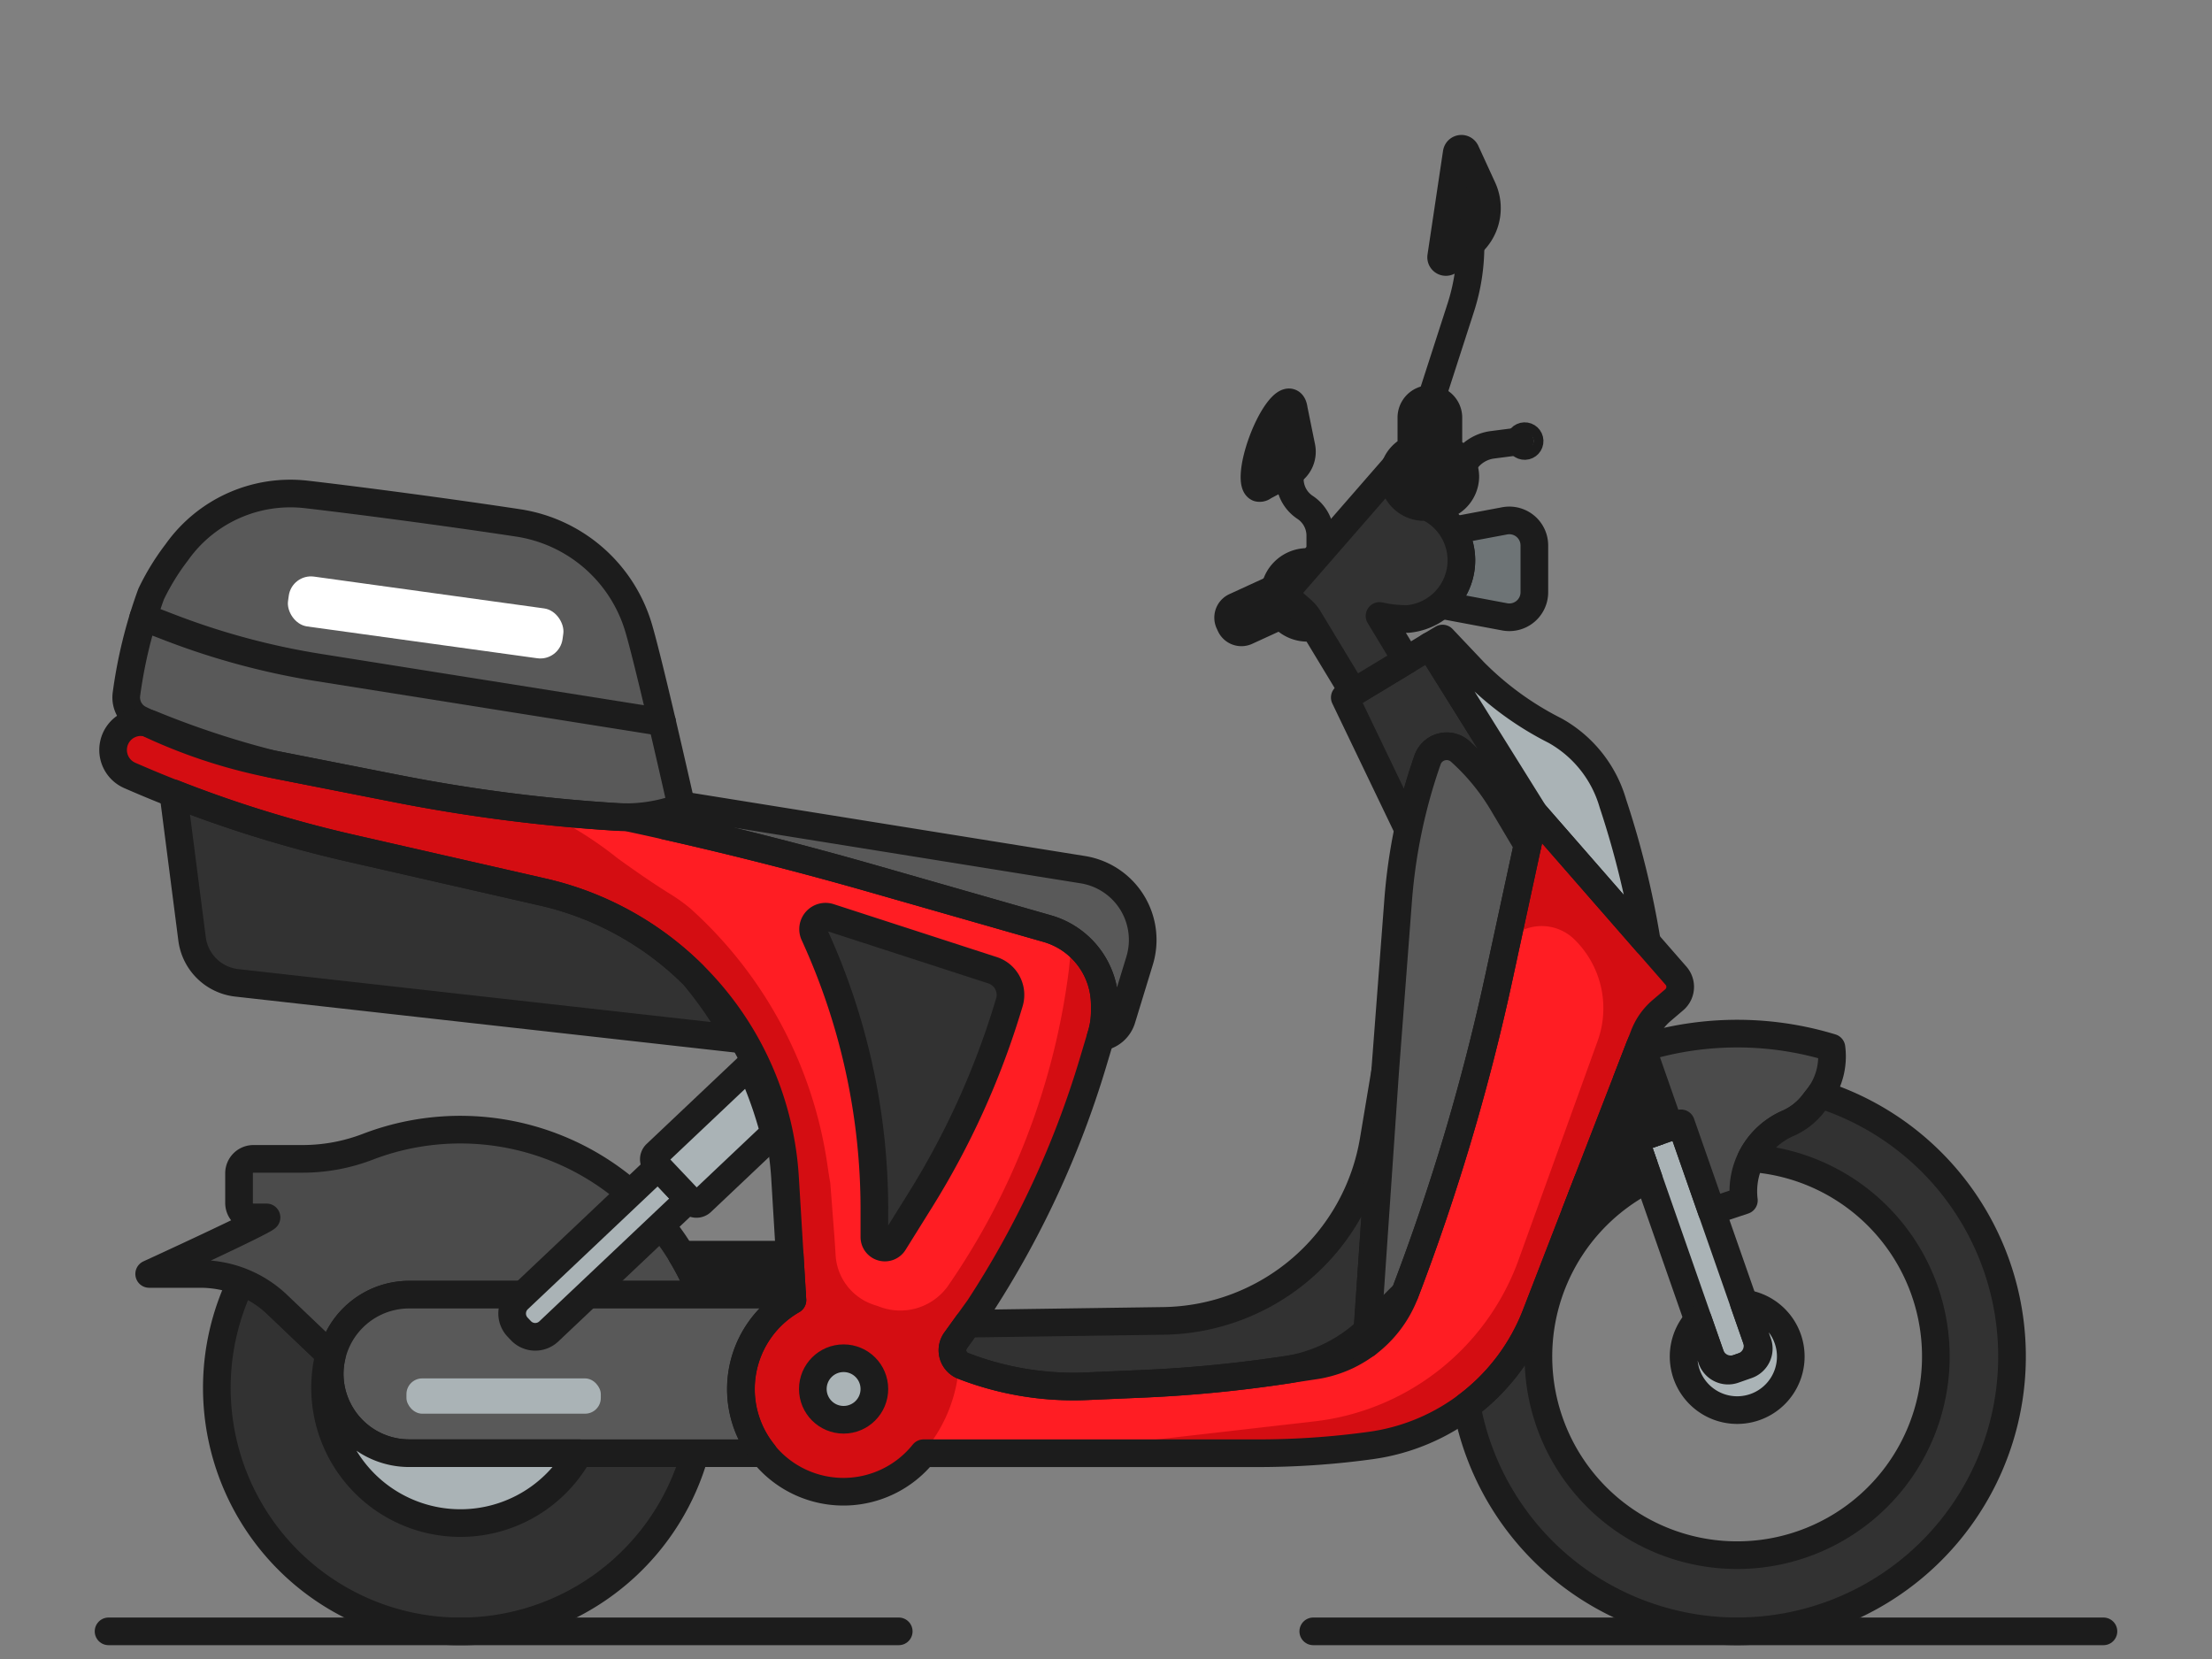 <svg xmlns="http://www.w3.org/2000/svg" viewBox="0 0 80 60"><rect x="0" y="0" width="80" height="60" fill="#808080" stroke="none"/><title>scoot-t</title><g style="isolation:isolate"><g id="icons"><path d="M60.616,35.289,55.492,29.42l-1.277,5.906a78.492,78.492,0,0,1-3.402,11.441l-1.22,1.22a5.527,5.527,0,0,1-3.079,1.556h0a48.699,48.699,0,0,1-5.202.505l-2.014.087a11.028,11.028,0,0,1-4.466-.737h0a.605.605,0,0,1-.272-.917l.849-1.178A34.078,34.078,0,0,0,39.526,38.44l.309-1.033a2.868,2.868,0,0,0,.12-.823v-.242a2.868,2.868,0,0,0-2.079-2.757L31.56,31.777q-4.417-1.264-8.912-2.223c-.122,0-.244-.003-.367-.011h0a60.536,60.536,0,0,1-7.937-1.023l-4.489-.884a32.256,32.256,0,0,1-4.397-1.45,1.002,1.002,0,0,0-1.346.73h0a1.005,1.005,0,0,0,.58,1.128h0A44.541,44.541,0,0,0,12.64,30.666l6.989,1.596a11.298,11.298,0,0,1,8.763,10.333l.267,4.425.001.001a3.71,3.71,0,1,0,4.741,5.537H45.498a29.859,29.859,0,0,0,4.079-.28h0a7.498,7.498,0,0,0,5.968-4.721l3.917-10.118a2.229,2.229,0,0,1,.633-.892l.456-.389A.613.613,0,0,0,60.616,35.289Z" fill="#ff1d23"/><path d="M60.739,35.241l-1.493-1.648h0L56.042,30.056l-.935.677-.779,3.471-.006.086a1.689,1.689,0,0,1,2.617-.315h0a3.48,3.48,0,0,1,.844,3.666L54.887,45.658a8.931,8.931,0,0,1-7.43,5.757l-7.576.87v.252h5.145a32.186,32.186,0,0,0,4.24-.28h0a7.915,7.915,0,0,0,4.309-2.001,7.498,7.498,0,0,0,1.893-2.728L59.54,37.394a2.236,2.236,0,0,1,.658-.894l.474-.389A.598.598,0,0,0,60.739,35.241Z" fill="#d40d12" style="mix-blend-mode:multiply"/><path d="M38.728,34.375l-.073.717a25.796,25.796,0,0,1-4.37,11.416,2.116,2.116,0,0,1-2.513.737l-.015-.006c-.027-.01-.058-.02-.091-.03a2.016,2.016,0,0,1-1.445-1.813q-.023-.406-.054-.811l-.139-1.803c-.033-.178-.068-.403-.105-.663a15.455,15.455,0,0,0-4.944-9.253h0a6.061,6.061,0,0,0-.778-.556c-.634-.397-1.248-.824-1.855-1.262A13.536,13.536,0,0,0,19.529,29.31c-.624-.09-1.516-.166-2.311-.295-4.429-.719-8.771-1.074-12.878-2.88L4.3,26.117l.086,1.677,6.407,2.406,6.389,1.444c6.576,1.213,10.948,6.058,11.352,12.578l.187,3.018.001.001a3.518,3.518,0,0,0-1.811,3.258,3.579,3.579,0,0,0,2.952,3.282c.012-.081.022-.163.033-.244a3.455,3.455,0,0,0,.632.059,3.403,3.403,0,0,0,2.407-.989v.337a3.612,3.612,0,0,0,.416-.426h.046a5.4,5.4,0,0,0,1.28-3.044.569.569,0,0,1-.193-.841l.829-1.123a32.125,32.125,0,0,0,4.02-8.447l.302-.984a2.672,2.672,0,0,0,.118-.784v-.231A3.827,3.827,0,0,0,38.728,34.375Z" fill="#d40d12" style="mix-blend-mode:multiply"/><path d="M19.629,32.261,12.64,30.666A44.536,44.536,0,0,1,6.268,28.69l.678,5.266a1.836,1.836,0,0,0,1.617,1.59L26.658,37.572a14.972,14.972,0,0,0-1.587-2.313A11.274,11.274,0,0,0,19.629,32.261Z" fill="#323232" stroke="#1c1c1c" stroke-linecap="round" stroke-linejoin="round"/><path d="M60.573,40.664h1.765a0,0,0,0,1,0,0v8.252a.786.786,0,0,1-.786.786h-.192a.786.786,0,0,1-.786-.786V40.664A0,0,0,0,1,60.573,40.664Z" transform="translate(-11.468 22.81) rotate(-19.268)" fill="#aab3b6" stroke="#1c1c1c" stroke-linecap="round" stroke-linejoin="round"/><path d="M22.345,52.557H14.791a2.863,2.863,0,0,1-2.795-3.501l-3.131-2.983a8.809,8.809,0,1,0,16.272,6.484Z" fill="#323232" stroke="#1c1c1c" stroke-linecap="round" stroke-linejoin="round"/><polygon points="58.835 39.059 59.537 41.067 60.391 40.768 59.339 37.757 58.835 39.059" fill="#f2f2f2" stroke="#1c1c1c" stroke-linecap="round" stroke-linejoin="round"/><path d="M34.56,48.481a.605.605,0,0,0,.272.917h0a11.028,11.028,0,0,0,3.325.727q.284.017.57.02t.571-.01l2.014-.087q.98-.042,1.957-.124t1.95-.203q.649-.081,1.295-.179l1.051-.159q.067-.01.133-.022l.045-.009c.029-.006.058-.011.086-.018l.054-.013c.025-.006.05-.012.075-.018l.059-.016c.023-.006.046-.012.069-.019l.061-.018.065-.02.064-.021.06-.021.066-.024.056-.022.068-.027.052-.022c.023-.01.047-.02.07-.031l.047-.021c.024-.011.049-.023.073-.035l.041-.021c.025-.013.051-.026.076-.039l.032-.018c.028-.015.055-.03.083-.046l.015-.009a4.151,4.151,0,0,0,.406-.267l.001,0,.676-9.866-.419,2.504a7.819,7.819,0,0,1-7.6,6.528l-7.081.101Z" fill="#323232" stroke="#1c1c1c" stroke-linecap="round" stroke-linejoin="round"/><path d="M44.806,21.58H46.76a0,0,0,0,1,0,0v.978a0,0,0,0,1,0,0H44.806a.436.436,0,0,1-.436-.436v-.106a.436.436,0,0,1,.436-.436Z" transform="translate(-5.052 21.018) rotate(-24.653)" fill="#4b4e50" stroke="#1c1c1c" stroke-linecap="round" stroke-linejoin="round"/><path d="M14.791,46.823H25.36a9.345,9.345,0,0,0-12.052-5.351,6.57,6.57,0,0,1-2.355.44H9.165a.521.521,0,0,0-.52.52v1.077a.521.521,0,0,0,.52.52h.474c-.146.166-4.244,2.045-4.244,2.045H7.24a4.06,4.06,0,0,1,2.8,1.12l1.955,1.863A2.878,2.878,0,0,1,14.791,46.823Z" fill="#4b4b4b" stroke="#1c1c1c" stroke-linecap="round" stroke-linejoin="round"/><path d="M39.163,31.453l-14.192-2.28a.776.776,0,0,0-.895.695q3.768.848,7.484,1.91l6.317,1.808a2.868,2.868,0,0,1,2.079,2.757v.242a2.868,2.868,0,0,1-.12.823l-.03.1a.939.939,0,0,0,.764-.654l.645-2.108A2.573,2.573,0,0,0,39.163,31.453Z" fill="#595959" stroke="#1c1c1c" stroke-linecap="round" stroke-linejoin="round"/><path d="M28.56,45.377H24.649a9.299,9.299,0,0,1,.712,1.447h3.287Z" fill="#1c1c1c" stroke="#1c1c1c" stroke-linecap="round" stroke-linejoin="round"/><path d="M23.1,22.721a5.387,5.387,0,0,0-4.365-3.81c-2.575-.391-5.806-.816-7.664-1.03a5.032,5.032,0,0,0-4.675,2.09,8.597,8.597,0,0,0-.929,1.512h0a17.156,17.156,0,0,0-.894,3.622h0a.878.878,0,0,0,.472.903,19.262,19.262,0,0,0,4.81,1.629l4.489.884a60.544,60.544,0,0,0,7.937,1.023,5.717,5.717,0,0,0,2.37-.356S23.523,24.165,23.1,22.721Z" fill="#595959" stroke="#1c1c1c" stroke-linecap="round" stroke-linejoin="round"/><path d="M50.929,30a19.923,19.923,0,0,1,.701-2.52h0a.733.733,0,0,1,1.181-.303h0a7.979,7.979,0,0,1,1.532,1.864l.903,1.52.246-1.14-3.778-6.055-3.078,1.86L50.929,30Z" fill="#323232" stroke="#1c1c1c" stroke-linecap="round" stroke-linejoin="round"/><path d="M50.814,46.768h0a78.492,78.492,0,0,0,3.402-11.441l1.03-4.766-.903-1.52a7.979,7.979,0,0,0-1.532-1.864h0a.733.733,0,0,0-1.181.303h0a19.923,19.923,0,0,0-1.064,5.081l-.47,6.182-.675,9.866A4.14,4.14,0,0,0,50.814,46.768Z" fill="#595959" stroke="#1c1c1c" stroke-linecap="round" stroke-linejoin="round"/><path d="M56.258,26.434l-.028-.015a11.251,11.251,0,0,1-2.921-2.124l-1.137-1.201-.458.271,3.778,6.055,4.073,4.665a32.397,32.397,0,0,0-1.234-5.032A4.414,4.414,0,0,0,56.258,26.434Z" fill="#aab3b6" stroke="#1c1c1c" stroke-linecap="round" stroke-linejoin="round"/><path d="M66.237,37.89a11.688,11.688,0,0,0-6.849.01l1.003,2.869.245-.086.16-.056,1.11,3.176,1.164-.389a2.68,2.68,0,0,1,1.589-2.784,2.344,2.344,0,0,0,.916-.712l.173-.223A2.425,2.425,0,0,0,66.237,37.89Z" fill="#4b4b4b" stroke="#1c1c1c" stroke-linecap="round" stroke-linejoin="round"/><polygon points="59.131 41.209 59.131 41.209 59.131 41.209 59.377 41.123 59.537 41.067 58.835 39.059 57.419 42.716 59.326 41.766 59.168 41.316 59.131 41.209" fill="#1c1c1c" stroke="#1c1c1c" stroke-miterlimit="10"/><path d="M63.073,47.137l.5,1.43a.627.627,0,0,1-.385.799l-.482.169a.627.627,0,0,1-.799-.385l-.494-1.414a1.938,1.938,0,1,0,1.661-.598Z" fill="#aab3b6" stroke="#1c1c1c" stroke-linecap="round" stroke-linejoin="round"/><path d="M26.799,50.235a3.712,3.712,0,0,1,1.86-3.215l-.001-.001-.012-.197H14.791A2.876,2.876,0,0,0,11.924,49.69h0a2.876,2.876,0,0,0,2.867,2.867H27.619A3.692,3.692,0,0,1,26.799,50.235Z" fill="#595959" stroke="#1c1c1c" stroke-linecap="round" stroke-linejoin="round"/><path d="M54.42,18.837l-1.861.349a2.129,2.129,0,0,1-.445,2.691l2.306.432a.905.905,0,0,0,1.072-.889v-1.694A.905.905,0,0,0,54.42,18.837Z" fill="#6e7476" stroke="#1c1c1c" stroke-linecap="round" stroke-linejoin="round"/><path d="M51.762,14.434l1.069-3.31a7.278,7.278,0,0,0,.352-2.237h0" fill="none" stroke="#1c1c1c" stroke-linecap="round" stroke-linejoin="round"/><path d="M53.11,8.889l-.711.55a.172.172,0,0,1-.276-.162l.561-3.749a.172.172,0,0,1,.327-.046l.609,1.327A1.722,1.722,0,0,1,53.11,8.889Z" fill="#1c1c1c" stroke="#1c1c1c" stroke-linecap="round" stroke-linejoin="round"/><path d="M53.083,16.571h0a1.41,1.41,0,0,1,.892-.484l.99-.128" fill="none" stroke="#1c1c1c" stroke-linecap="round" stroke-linejoin="round"/><circle cx="55.143" cy="15.952" r="0.178" transform="translate(-0.579 2.158) rotate(-2.23)" fill="none" stroke="#1c1c1c" stroke-linecap="round" stroke-linejoin="round"/><path d="M52.383,16.262V15.103a.669.669,0,1,0-1.339,0v1.14a1.094,1.094,0,0,0-.649,1.058,1.113,1.113,0,0,0,1.121,1.036h.354a1.114,1.114,0,0,0,1.125-1.084A1.093,1.093,0,0,0,52.383,16.262Z" fill="#1c1c1c" stroke="#1c1c1c" stroke-linecap="round" stroke-linejoin="round"/><path d="M47.75,19.971v-.598a1.227,1.227,0,0,0-.551-1.024h0a1.227,1.227,0,0,1-.551-1.024V17.29" fill="none" stroke="#1c1c1c" stroke-linecap="round" stroke-linejoin="round"/><path d="M47.069,16.163l-.276-1.357c-.017-.133-.059-.221-.13-.247-.233-.087-.681.532-1,1.384s-.389,1.613-.155,1.701a.216.216,0,0,0,.194-.049l.922-.489A.871.871,0,0,0,47.069,16.163Z" fill="#1c1c1c" stroke="#1c1c1c" stroke-linecap="round" stroke-linejoin="round"/><path d="M47.291,22.301l.036-.022-.903-.786,1.018-1.169h-.16a1.19,1.19,0,0,0-1.182,1.334h0a1.19,1.19,0,0,0,1.182,1.047h.252Z" fill="none" stroke="#1c1c1c" stroke-linecap="round" stroke-linejoin="round"/><path d="M51.775,18.413l.065-.075h-.324a1.113,1.113,0,0,1-1.119-1.021,1.096,1.096,0,0,1,.043-.383l-.025-.022L46.767,21.1a.521.521,0,0,0,.051.735l.21.183a1.614,1.614,0,0,1,.264.284l1.655,2.737L50.863,23.88l-.97-1.603a4.39,4.39,0,0,0,1.029.109,2.13,2.13,0,0,0,.853-3.973Z" fill="#323232" stroke="#1c1c1c" stroke-linecap="round" stroke-linejoin="round"/><path d="M57.419,42.716,57.22,43.23a8.113,8.113,0,0,1,1.964-1.394Z" fill="#323232" stroke="#1c1c1c" stroke-linecap="round" stroke-linejoin="round"/><path d="M65.832,39.58c-.026.039-.054.077-.083.114l-.173.223a2.345,2.345,0,0,1-.916.712,2.68,2.68,0,0,0-1.326,1.26,7.187,7.187,0,1,1-3.709.734l-.299-.857-.055.026-.087.043A8.112,8.112,0,0,0,57.22,43.23h0l-1.675,4.327a7.495,7.495,0,0,1-2.498,3.295A9.942,9.942,0,1,0,65.832,39.58Z" fill="#323232" stroke="#1c1c1c" stroke-linecap="round" stroke-linejoin="round"/><path d="M20.766,41.582h1.604a0,0,0,0,1,0,0V48.547a.715.715,0,0,1-.715.715h-.175a.715.715,0,0,1-.715-.715V41.582A0,0,0,0,1,20.766,41.582Z" transform="translate(39.745 -1.46) rotate(46.592)" fill="#aab3b6" stroke="#1c1c1c" stroke-linecap="round" stroke-linejoin="round"/><rect x="14.7" y="49.852" width="7.029" height="1.276" rx="0.569" ry="0.569" fill="#aab3b6"/><path d="M27.123,38.525,23.729,41.736a.263.263,0,0,0-.01.372l1.279,1.352a.263.263,0,0,0,.371.01L28.001,40.98A14.885,14.885,0,0,0,27.123,38.525Z" fill="#aab3b6" stroke="#1c1c1c" stroke-linecap="round" stroke-linejoin="round"/><circle cx="30.51" cy="50.235" r="1.113" fill="#aab3b6" stroke="#1c1c1c" stroke-linecap="round" stroke-linejoin="round"/><path d="M29.447,33.791h0a23.825,23.825,0,0,1,2.176,9.947V44.74a.38.38,0,0,0,.702.201l.965-1.548a29.173,29.173,0,0,0,3.172-7l.043-.141a.937.937,0,0,0-.608-1.162l-5.902-1.915A.451.451,0,0,0,29.447,33.791Z" fill="#323232" stroke="#1c1c1c" stroke-linecap="round" stroke-linejoin="round"/><path d="M14.791,52.557A2.876,2.876,0,0,1,11.924,49.69h0a2.847,2.847,0,0,1,.072-.634l-.086-.082a4.895,4.895,0,0,0,9.026,3.583Z" fill="#aab3b6" stroke="#1c1c1c" stroke-linecap="round" stroke-linejoin="round"/><path d="M60.616,35.289,55.492,29.42l-1.277,5.906a78.492,78.492,0,0,1-3.402,11.441l-1.22,1.22a5.527,5.527,0,0,1-3.079,1.556h0a48.699,48.699,0,0,1-5.202.505l-2.014.087a11.028,11.028,0,0,1-4.466-.737h0a.605.605,0,0,1-.272-.917l.849-1.178A34.078,34.078,0,0,0,39.526,38.44l.309-1.033a2.868,2.868,0,0,0,.12-.823v-.242a2.868,2.868,0,0,0-2.079-2.757L31.56,31.777q-4.417-1.264-8.912-2.223c-.122,0-.244-.003-.367-.011h0a60.536,60.536,0,0,1-7.937-1.023l-4.489-.884a32.256,32.256,0,0,1-4.397-1.45,1.002,1.002,0,0,0-1.346.73h0a1.005,1.005,0,0,0,.58,1.128h0A44.541,44.541,0,0,0,12.64,30.666l6.989,1.596a11.298,11.298,0,0,1,8.763,10.333l.267,4.425.001.001a3.71,3.71,0,1,0,4.741,5.537H45.498a29.859,29.859,0,0,0,4.079-.28h0a7.498,7.498,0,0,0,5.968-4.721l3.917-10.118a2.229,2.229,0,0,1,.633-.892l.456-.389A.613.613,0,0,0,60.616,35.289Z" fill="none" stroke="#1c1c1c" stroke-linecap="round" stroke-linejoin="round"/><line x1="3.926" y1="59" x2="32.504" y2="59" fill="#595959" stroke="#1c1c1c" stroke-linecap="round" stroke-linejoin="round"/><line x1="47.496" y1="59" x2="76.074" y2="59" fill="#595959" stroke="#1c1c1c" stroke-linecap="round" stroke-linejoin="round"/><path d="M5.184,22.325l.942.363A26.627,26.627,0,0,0,11.53,24.143l12.416,1.974" fill="none" stroke="#1c1c1c" stroke-linecap="round" stroke-linejoin="round"/><rect x="10.368" y="21.416" width="10.019" height="1.819" rx="0.81" ry="0.81" transform="matrix(0.991, 0.137, -0.137, 0.991, 3.214, -1.901)" fill="#fff"/></g></g></svg>